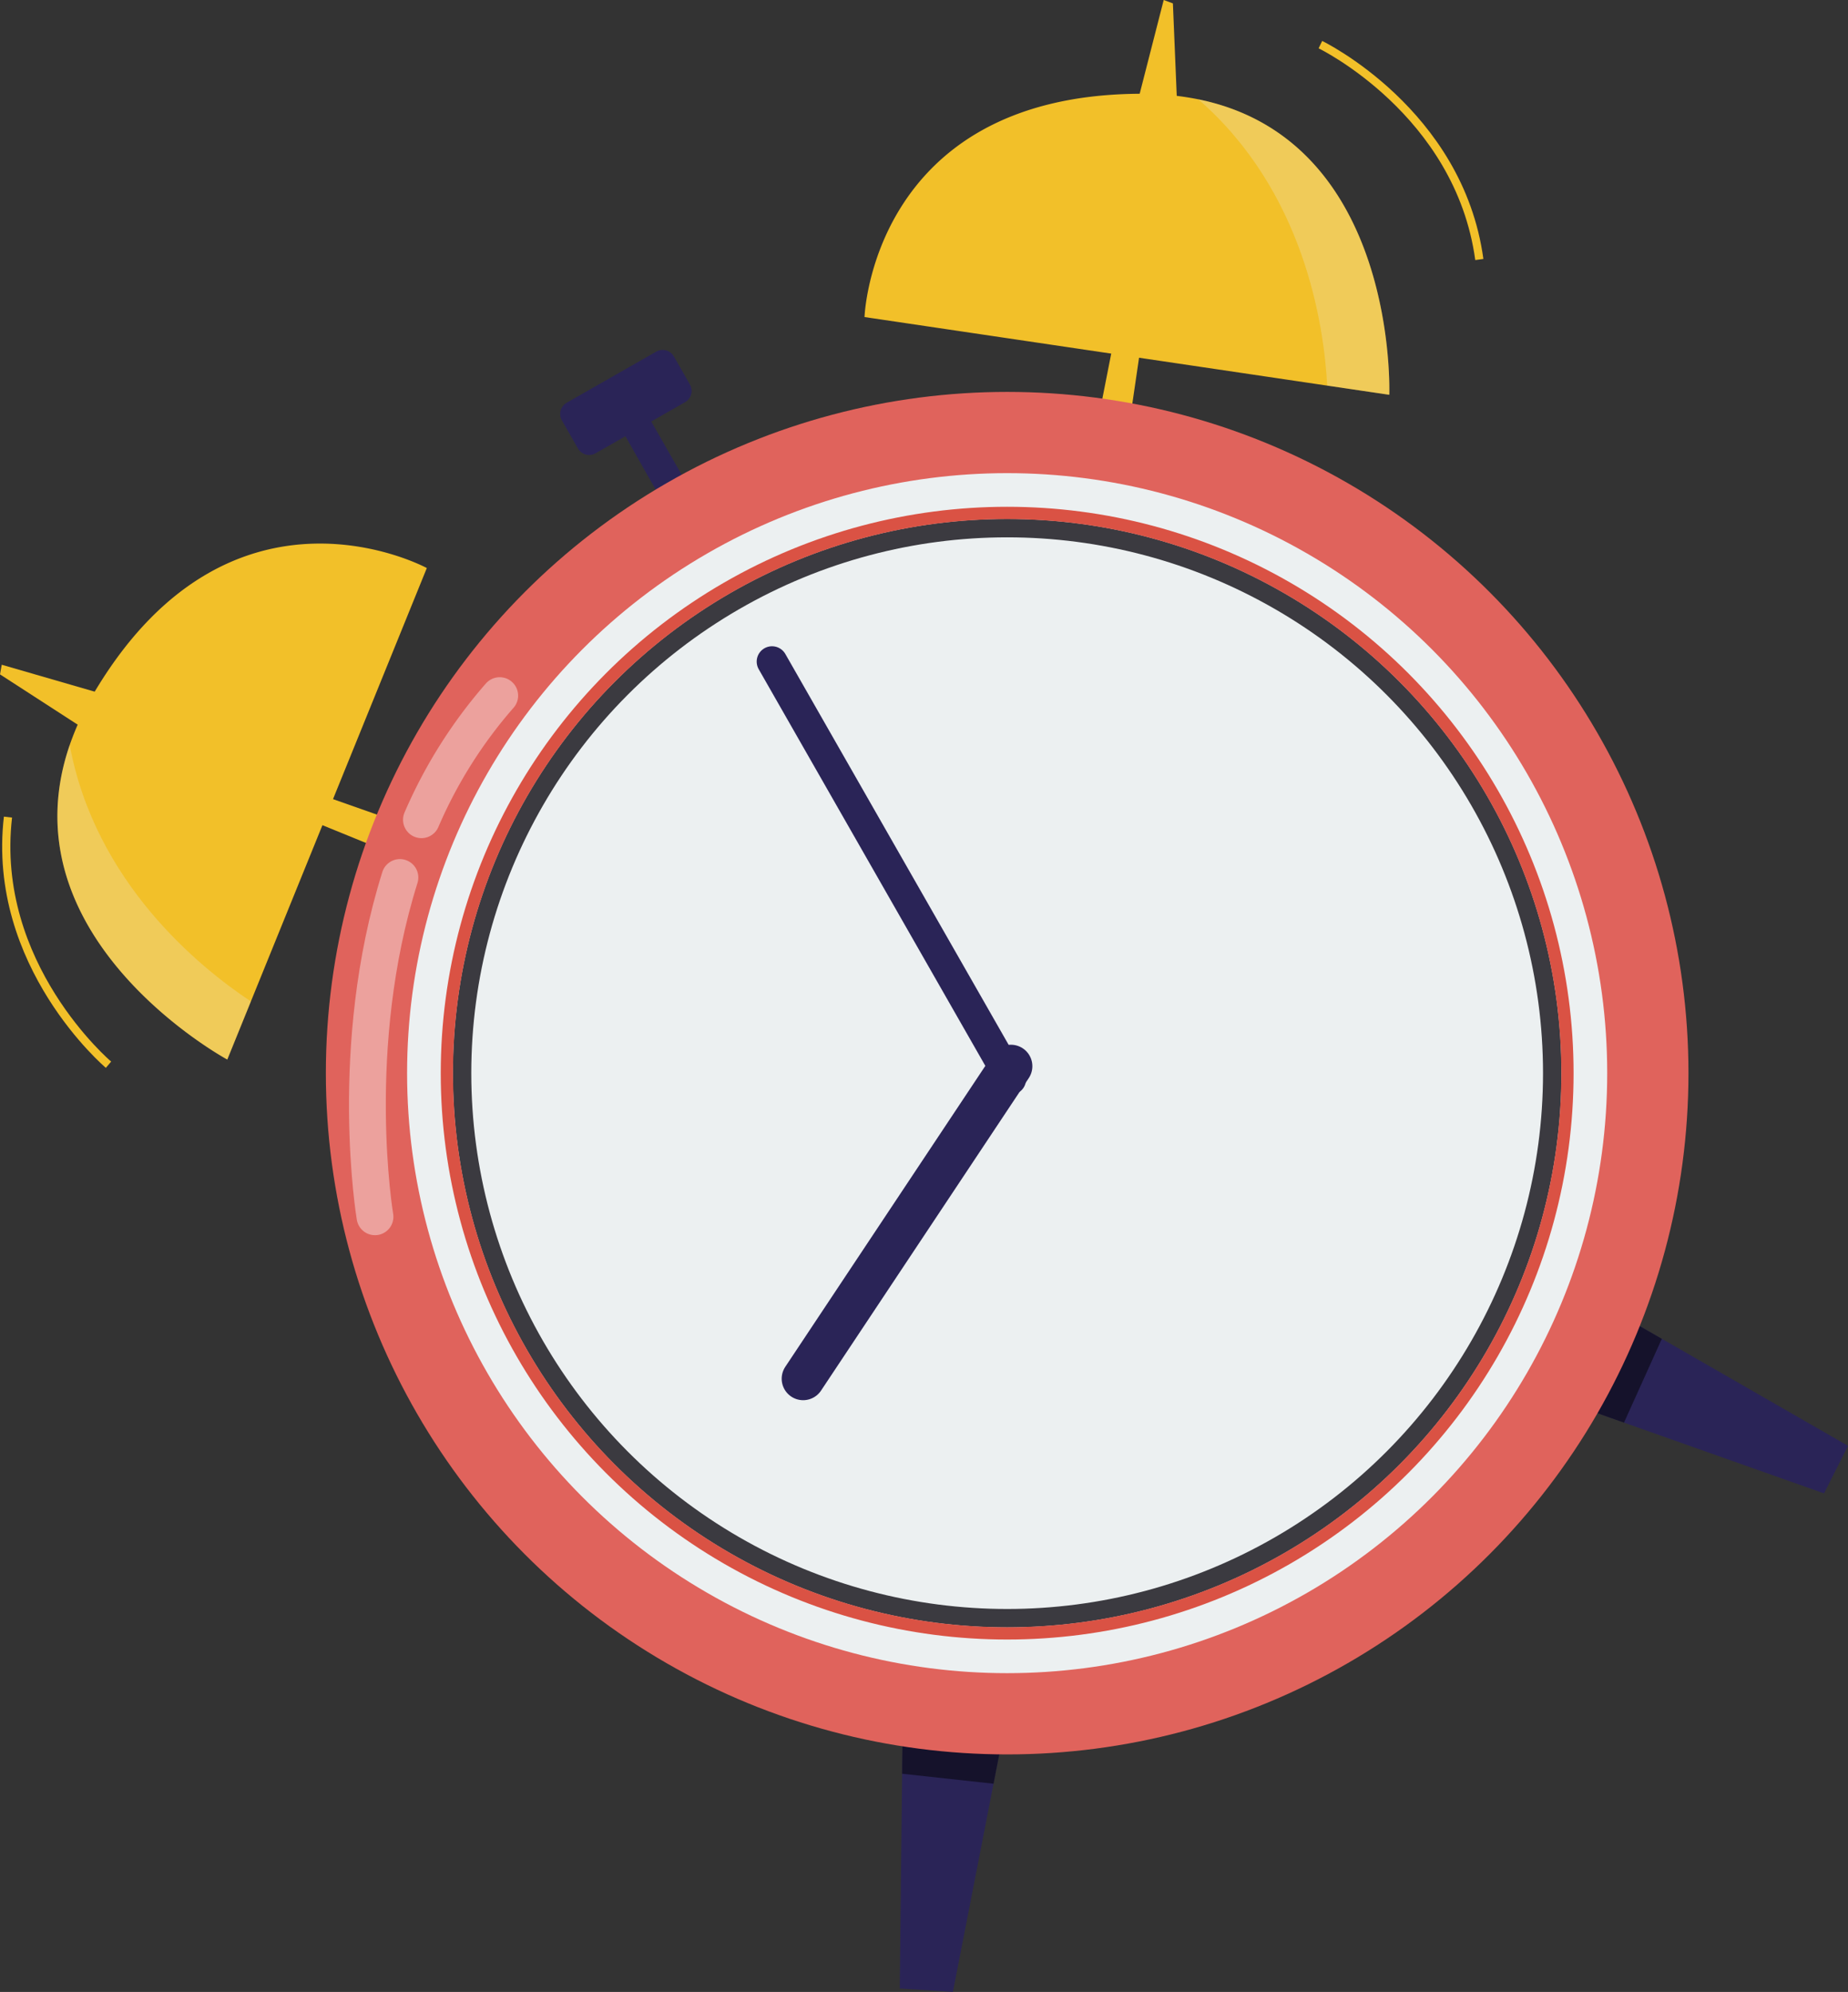 <svg xmlns="http://www.w3.org/2000/svg" width="225.422" height="243" viewBox="0 0 225.422 243"><rect x="0" y="0" width="225.422" height="243" fill="#333333" stroke="none"/><defs><style>.a{fill:#2a2457;}.b{fill:#f2c029;}.c,.f{fill:#ecf0f1;}.c{opacity:0.24;}.d{opacity:0.5;}.e{fill:#e0635c;}.g,.h,.i,.j,.k,.l{fill:none;stroke-miterlimit:10;}.g{stroke:#fff;stroke-width:4.49px;opacity:0.4;}.g,.h,.i{stroke-linecap:round;}.h,.i{stroke:#2a2457;}.h{stroke-width:3.742px;}.i{stroke-width:5.238px;}.j{stroke:#3b3a40;stroke-width:2.245px;}.k{stroke:#da5244;stroke-width:1.497px;}.l{stroke:#f2c029;}</style></defs><g transform="translate(-572.681 -364.809)"><path class="a" d="M697.848,579.14l-1.546,7.907-4.957,25.4-6.48-.421.285-26.2.064-5.526Z" transform="translate(-2.429 -4.641)"/><path class="b" d="M619.174,470.2l-9.893-4.034.856-3.136,9.94,3.5Z" transform="translate(-0.792 -2.127)"/><path class="b" d="M624.9,435.573l-21.46,52.867-2.879,7.092s-27.328-14.776-19.22-38.38A35.439,35.439,0,0,1,584.6,450.3C601.333,422.736,624.9,435.573,624.9,435.573Z" transform="translate(-0.155 -1.468)"/><path class="c" d="M603.438,488.984l-2.879,7.092S573.23,481.3,581.339,457.7C584.449,474.519,597.217,484.856,603.438,488.984Z" transform="translate(-0.155 -2.011)"/><path class="b" d="M585.282,457.028l-12.6-8.155.209-1.178,13.323,3.86Z" transform="translate(0 -1.795)"/><path class="d" d="M697.854,579.14l-1.546,7.907-11.151-1.218.064-5.526Z" transform="translate(-2.435 -4.641)"/><path class="a" d="M767.395,539.225l7.6,2.684,24.4,8.633,2.928-5.8-22.715-13.061-4.793-2.751Z" transform="translate(-4.216 -3.554)"/><path class="b" d="M713.6,416.12l1.549-10.571-3.136-.856-2.035,10.339Z" transform="translate(-2.973 -0.864)"/><path class="b" d="M680.47,403.738l56.44,8.365,7.572,1.121s1.151-31.046-23.3-36.048a35.364,35.364,0,0,0-7.56-.673C681.38,376.92,680.47,403.738,680.47,403.738Z" transform="translate(-2.334 -0.253)"/><path class="c" d="M737.811,412.118l7.572,1.121s1.151-31.046-23.3-36.048C735,388.415,737.414,404.663,737.811,412.118Z" transform="translate(-3.235 -0.268)"/><path class="b" d="M719.443,380.224l-.625-15-1.121-.418-3.442,13.437Z" transform="translate(-3.065 0)"/><path class="a" d="M654.816,426.554c-.146-.152-4.332-7.584-4.332-7.584l-3.637,2.078a1.584,1.584,0,0,1-2.16-.589l-1.951-3.415a1.583,1.583,0,0,1,.59-2.16l10.911-6.233a1.583,1.583,0,0,1,2.16.589l1.951,3.415a1.583,1.583,0,0,1-.59,2.16l-4.125,2.357,4.105,7.185Z" transform="translate(-1.512 -0.945)"/><path class="d" d="M767.395,539.225l7.6,2.684,4.614-10.225-4.793-2.751Z" transform="translate(-4.216 -3.554)"/><circle class="e" cx="83.106" cy="83.106" r="83.106" transform="translate(612.43 412.618)"/><circle class="f" cx="73.196" cy="73.196" r="73.196" transform="translate(622.339 422.528)"/><path class="g" d="M625.229,466.687a57.458,57.458,0,0,1,9.545-15.139" transform="translate(-1.138 -1.878)"/><path class="g" d="M619.415,515.615s-3.474-20.658,3.04-41.391" transform="translate(-0.992 -2.369)"/><line class="h" x2="29.113" y2="50.96" transform="translate(666.854 445.518)"/><line class="i" y1="38.125" x2="25.34" transform="translate(670.651 494.875)"/><circle class="j" cx="66.488" cy="66.488" r="66.488" transform="translate(629.047 429.236)"/><circle class="k" cx="68.344" cy="68.344" r="68.344" transform="translate(627.192 427.38)"/><path class="l" d="M737.311,370.374s16.927,8.191,19.385,26.211" transform="translate(-3.565 -0.12)"/><path class="l" d="M585.933,496.9s-14.361-12.142-12.262-30.207" transform="translate(-0.017 -2.206)"/></g></svg>